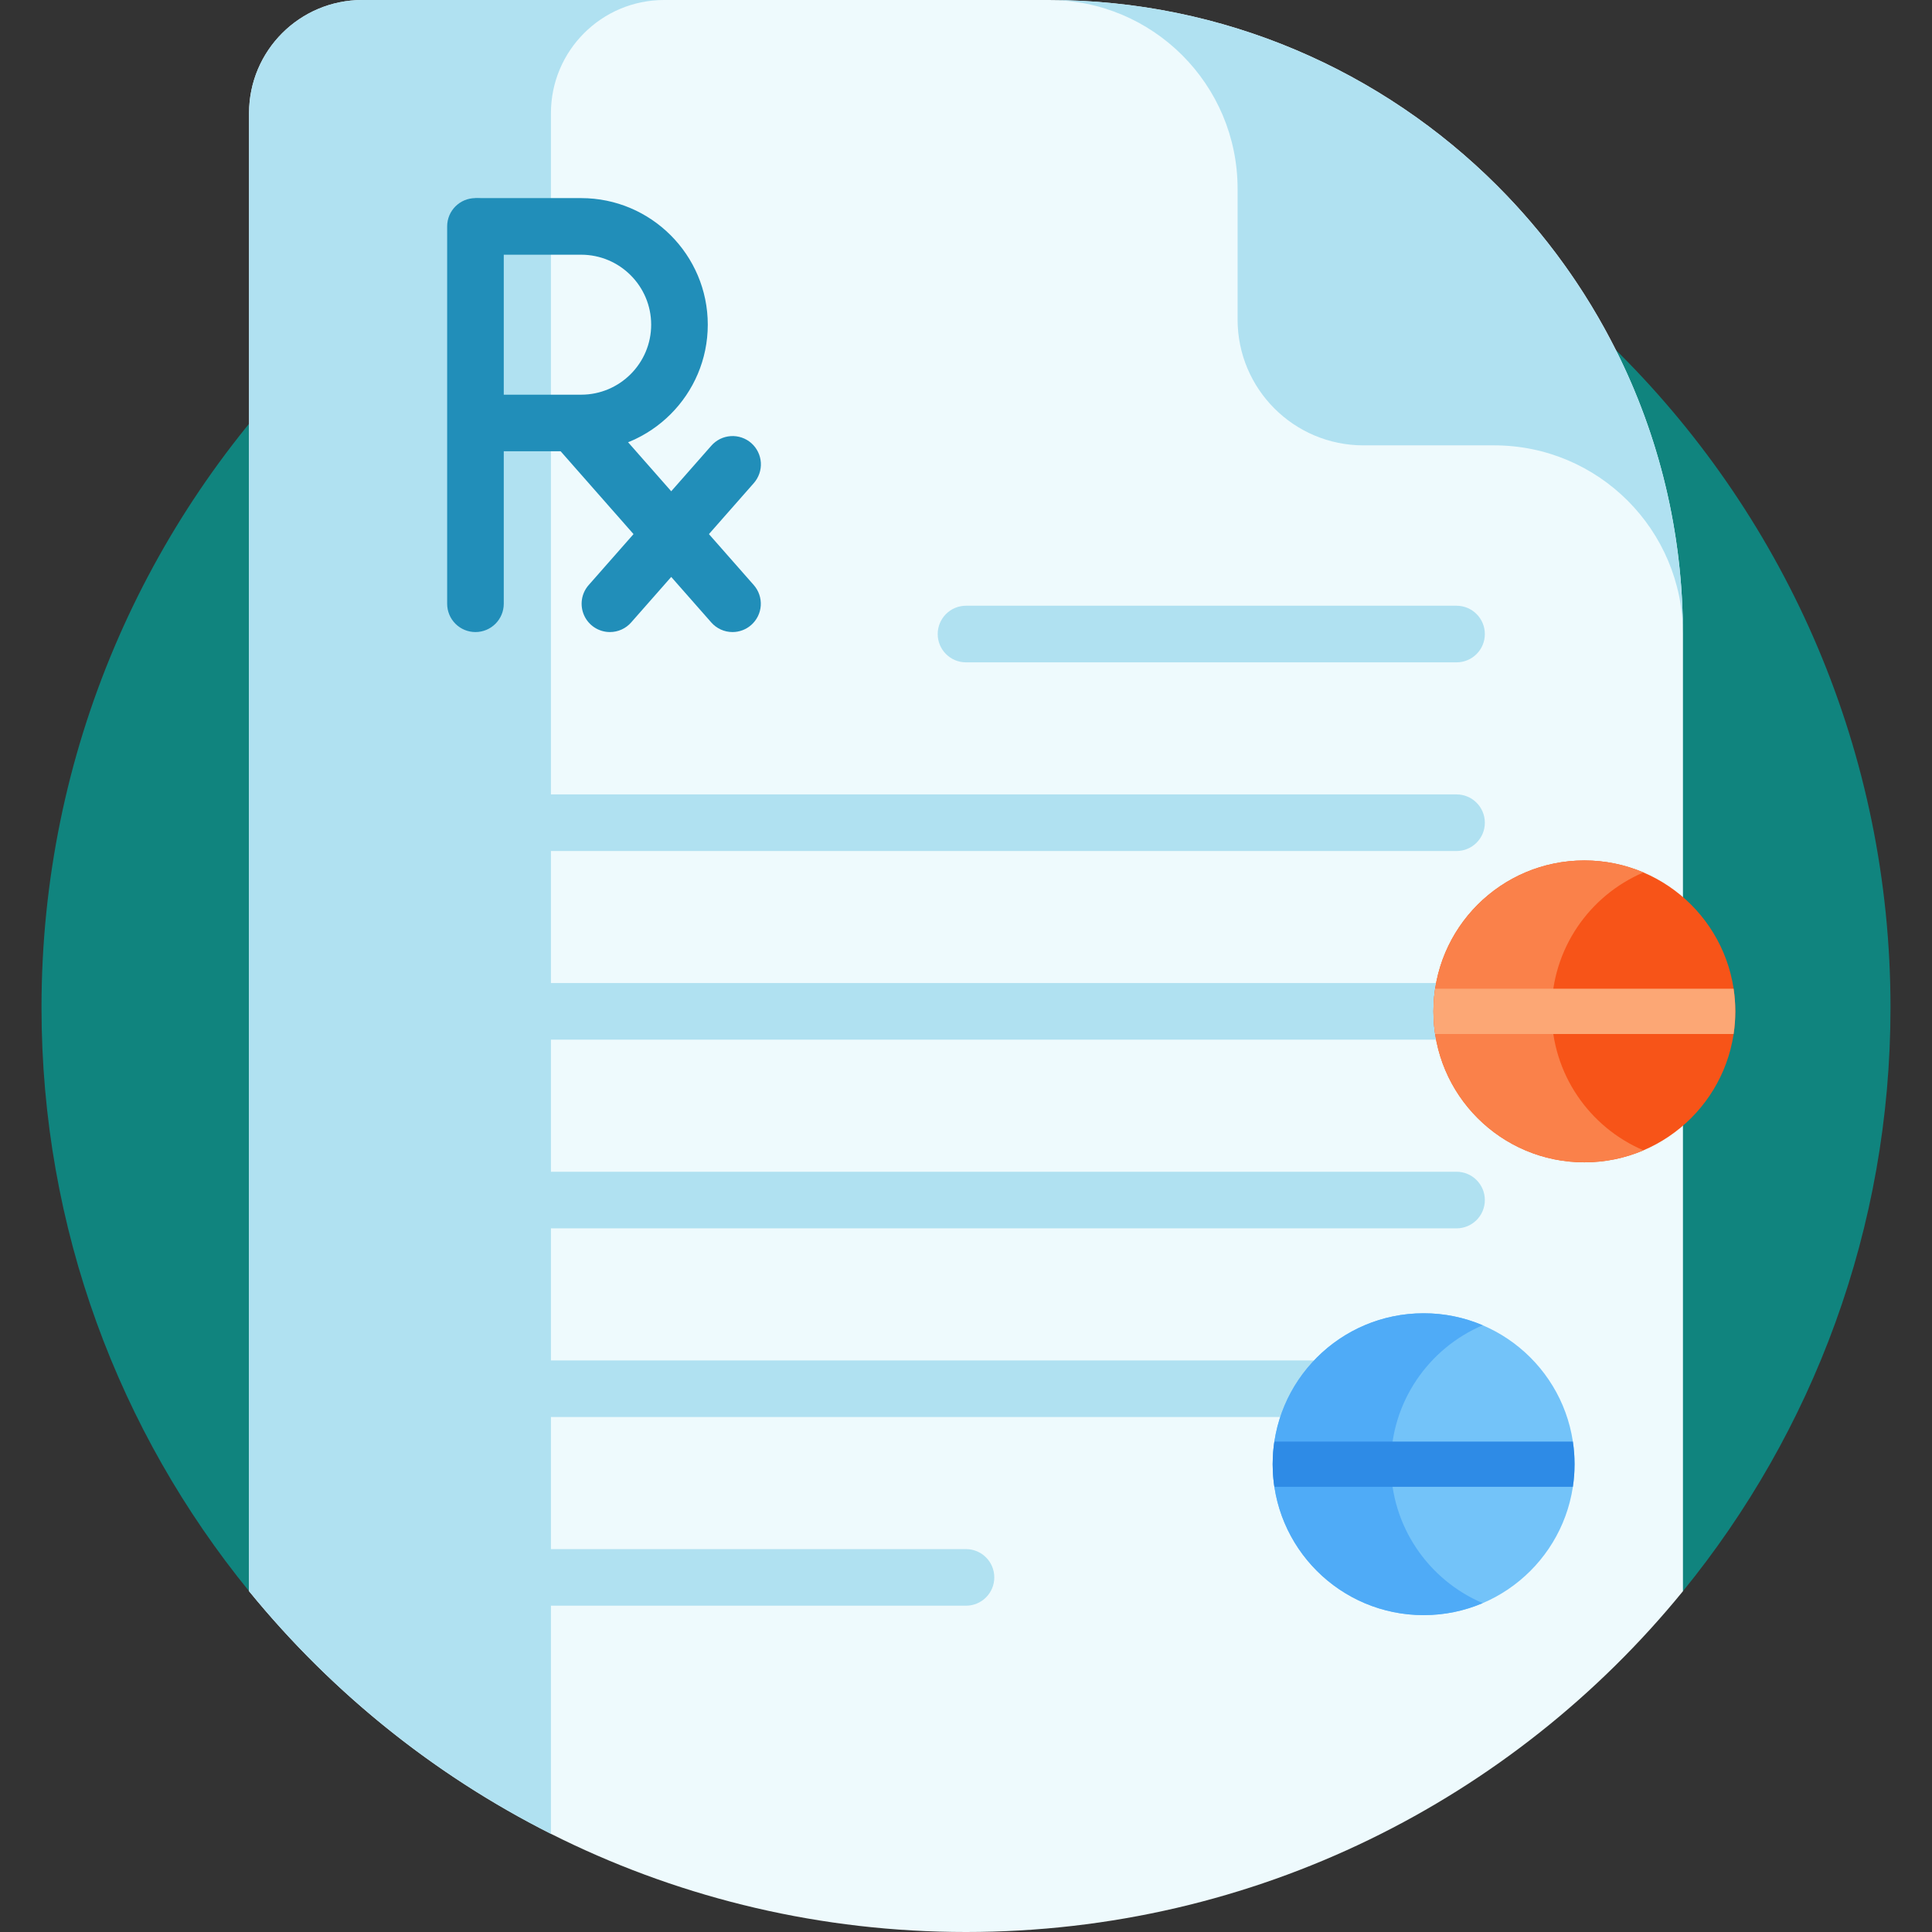 <svg width="87" height="87" viewBox="0 0 87 87" fill="none" xmlns="http://www.w3.org/2000/svg">
<rect x="0" y="0" width="87" height="87" fill="#333333" stroke="none"/>
<path d="M75.784 71.653C81.626 64.485 85.131 55.337 85.131 45.369C85.131 22.377 66.492 3.738 43.5 3.738C20.508 3.738 1.869 22.377 1.869 45.369C1.869 55.337 5.374 64.485 11.216 71.653H75.784Z" fill="#10847E"/>
<path d="M75.785 28.557V71.653C68.152 81.019 56.525 87 43.5 87C30.476 87 18.848 81.019 11.215 71.653V5.098C11.215 2.282 13.497 0 16.312 0H47.228C55.114 0 62.253 3.196 67.422 8.364C69.587 10.527 71.39 13.025 72.764 15.76C74.698 19.609 75.785 23.956 75.785 28.557Z" fill="#EEFAFD"/>
<path d="M29.906 0C27.091 0 24.809 2.282 24.809 5.098V82.579C19.538 79.926 14.909 76.186 11.215 71.653V5.098C11.215 2.282 13.497 0 16.312 0H29.906Z" fill="#B0E1F1"/>
<path d="M65.59 38.322H21.41C20.706 38.322 20.136 37.752 20.136 37.048C20.136 36.344 20.706 35.773 21.41 35.773H65.59C66.294 35.773 66.864 36.344 66.864 37.048C66.864 37.752 66.294 38.322 65.59 38.322ZM65.59 46.818H21.41C20.706 46.818 20.136 46.248 20.136 45.544C20.136 44.84 20.706 44.269 21.41 44.269H65.59C66.294 44.269 66.864 44.84 66.864 45.544C66.864 46.248 66.294 46.818 65.59 46.818ZM65.59 55.314H21.41C20.706 55.314 20.136 54.744 20.136 54.04C20.136 53.336 20.706 52.765 21.41 52.765H65.59C66.294 52.765 66.864 53.336 66.864 54.04C66.864 54.744 66.294 55.314 65.59 55.314ZM65.59 63.81H21.41C20.706 63.81 20.136 63.24 20.136 62.536C20.136 61.832 20.706 61.261 21.41 61.261H65.59C66.294 61.261 66.864 61.832 66.864 62.536C66.864 63.24 66.294 63.81 65.59 63.81ZM43.5 72.306H21.41C20.706 72.306 20.136 71.736 20.136 71.032C20.136 70.328 20.706 69.758 21.41 69.758H43.5C44.204 69.758 44.774 70.328 44.774 71.032C44.774 71.736 44.204 72.306 43.5 72.306ZM65.59 29.826H43.5C42.796 29.826 42.226 29.256 42.226 28.552C42.226 27.848 42.796 27.277 43.5 27.277H65.59C66.294 27.277 66.864 27.848 66.864 28.552C66.864 29.256 66.294 29.826 65.59 29.826Z" fill="#B0E1F1"/>
<path d="M67.284 20.055H61.398C58.267 20.055 55.73 17.518 55.73 14.388V8.502C55.73 3.806 51.924 0 47.228 0C63 0 75.785 12.785 75.785 28.557C75.785 23.862 71.979 20.055 67.284 20.055Z" fill="#B0E1F1"/>
<path d="M32.986 28.462C32.805 28.462 32.626 28.424 32.461 28.349C32.296 28.275 32.149 28.166 32.029 28.029L24.892 19.919C24.78 19.794 24.695 19.648 24.64 19.489C24.585 19.33 24.562 19.162 24.573 18.995C24.583 18.827 24.626 18.664 24.7 18.513C24.774 18.362 24.877 18.227 25.003 18.117C25.128 18.006 25.275 17.921 25.434 17.867C25.593 17.813 25.761 17.791 25.928 17.802C26.096 17.813 26.259 17.857 26.41 17.931C26.56 18.006 26.695 18.109 26.805 18.235L33.943 26.346C34.053 26.471 34.138 26.617 34.192 26.776C34.246 26.934 34.268 27.102 34.258 27.269C34.247 27.436 34.204 27.599 34.13 27.749C34.056 27.899 33.953 28.034 33.828 28.144C33.596 28.349 33.296 28.462 32.986 28.462Z" fill="#218EB9"/>
<path d="M27.465 28.462C27.22 28.462 26.98 28.391 26.774 28.258C26.568 28.125 26.405 27.936 26.304 27.712C26.203 27.489 26.169 27.241 26.205 26.999C26.241 26.756 26.347 26.529 26.509 26.346L32.029 20.073C32.14 19.946 32.274 19.843 32.424 19.768C32.575 19.694 32.738 19.65 32.906 19.639C33.073 19.628 33.241 19.65 33.4 19.704C33.559 19.758 33.706 19.843 33.832 19.954C33.958 20.065 34.06 20.199 34.134 20.35C34.208 20.501 34.251 20.665 34.262 20.832C34.272 21 34.249 21.168 34.194 21.326C34.139 21.485 34.054 21.631 33.943 21.757L28.422 28.029C28.302 28.166 28.155 28.275 27.99 28.349C27.825 28.424 27.646 28.462 27.465 28.462ZM21.41 28.462C21.072 28.462 20.748 28.328 20.509 28.089C20.27 27.85 20.136 27.526 20.136 27.188V10.195C20.136 9.491 20.706 8.921 21.41 8.921C22.114 8.921 22.685 9.491 22.685 10.195V27.188C22.685 27.526 22.55 27.85 22.311 28.089C22.072 28.328 21.748 28.462 21.41 28.462Z" fill="#218EB9"/>
<path d="M26.171 20.322H21.586C20.882 20.322 20.311 19.751 20.311 19.047C20.311 18.343 20.882 17.773 21.586 17.773H26.171C27.909 17.773 29.323 16.359 29.323 14.621C29.323 12.883 27.909 11.47 26.171 11.47H21.586C20.882 11.47 20.311 10.899 20.311 10.195C20.311 9.491 20.882 8.921 21.586 8.921H26.171C29.314 8.921 31.872 11.478 31.872 14.621C31.871 17.764 29.314 20.322 26.171 20.322Z" fill="#218EB9"/>
<path d="M64.108 72.731C67.862 72.731 70.904 69.688 70.904 65.934C70.904 62.181 67.862 59.138 64.108 59.138C60.354 59.138 57.311 62.181 57.311 65.934C57.311 69.688 60.354 72.731 64.108 72.731Z" fill="#73C3F9"/>
<path d="M62.633 65.934C62.633 63.125 64.337 60.714 66.768 59.678C65.927 59.32 65.022 59.136 64.107 59.138C60.354 59.138 57.31 62.181 57.31 65.934C57.31 69.688 60.354 72.731 64.107 72.731C65.052 72.731 65.951 72.538 66.768 72.19C64.337 71.155 62.633 68.744 62.633 65.934Z" fill="#4FABF7"/>
<path d="M57.311 65.934C57.311 66.281 57.337 66.621 57.387 66.954H70.828C70.93 66.278 70.93 65.591 70.828 64.915H57.387C57.336 65.252 57.311 65.593 57.311 65.934Z" fill="#2E8BE6"/>
<path d="M71.346 52.341C75.1 52.341 78.143 49.297 78.143 45.544C78.143 41.79 75.1 38.747 71.346 38.747C67.592 38.747 64.549 41.79 64.549 45.544C64.549 49.297 67.592 52.341 71.346 52.341Z" fill="#F75418"/>
<path d="M69.871 45.544C69.871 42.734 71.575 40.323 74.006 39.288C73.165 38.93 72.26 38.746 71.346 38.747C67.592 38.747 64.549 41.79 64.549 45.544C64.549 49.297 67.592 52.341 71.346 52.341C72.29 52.341 73.189 52.148 74.006 51.8C71.575 50.764 69.871 48.353 69.871 45.544Z" fill="#FA814A"/>
<path d="M64.549 45.544C64.549 45.89 64.575 46.231 64.625 46.563H78.066C78.168 45.887 78.168 45.2 78.066 44.524H64.625C64.574 44.862 64.549 45.202 64.549 45.544Z" fill="#FCA775"/>
</svg>
